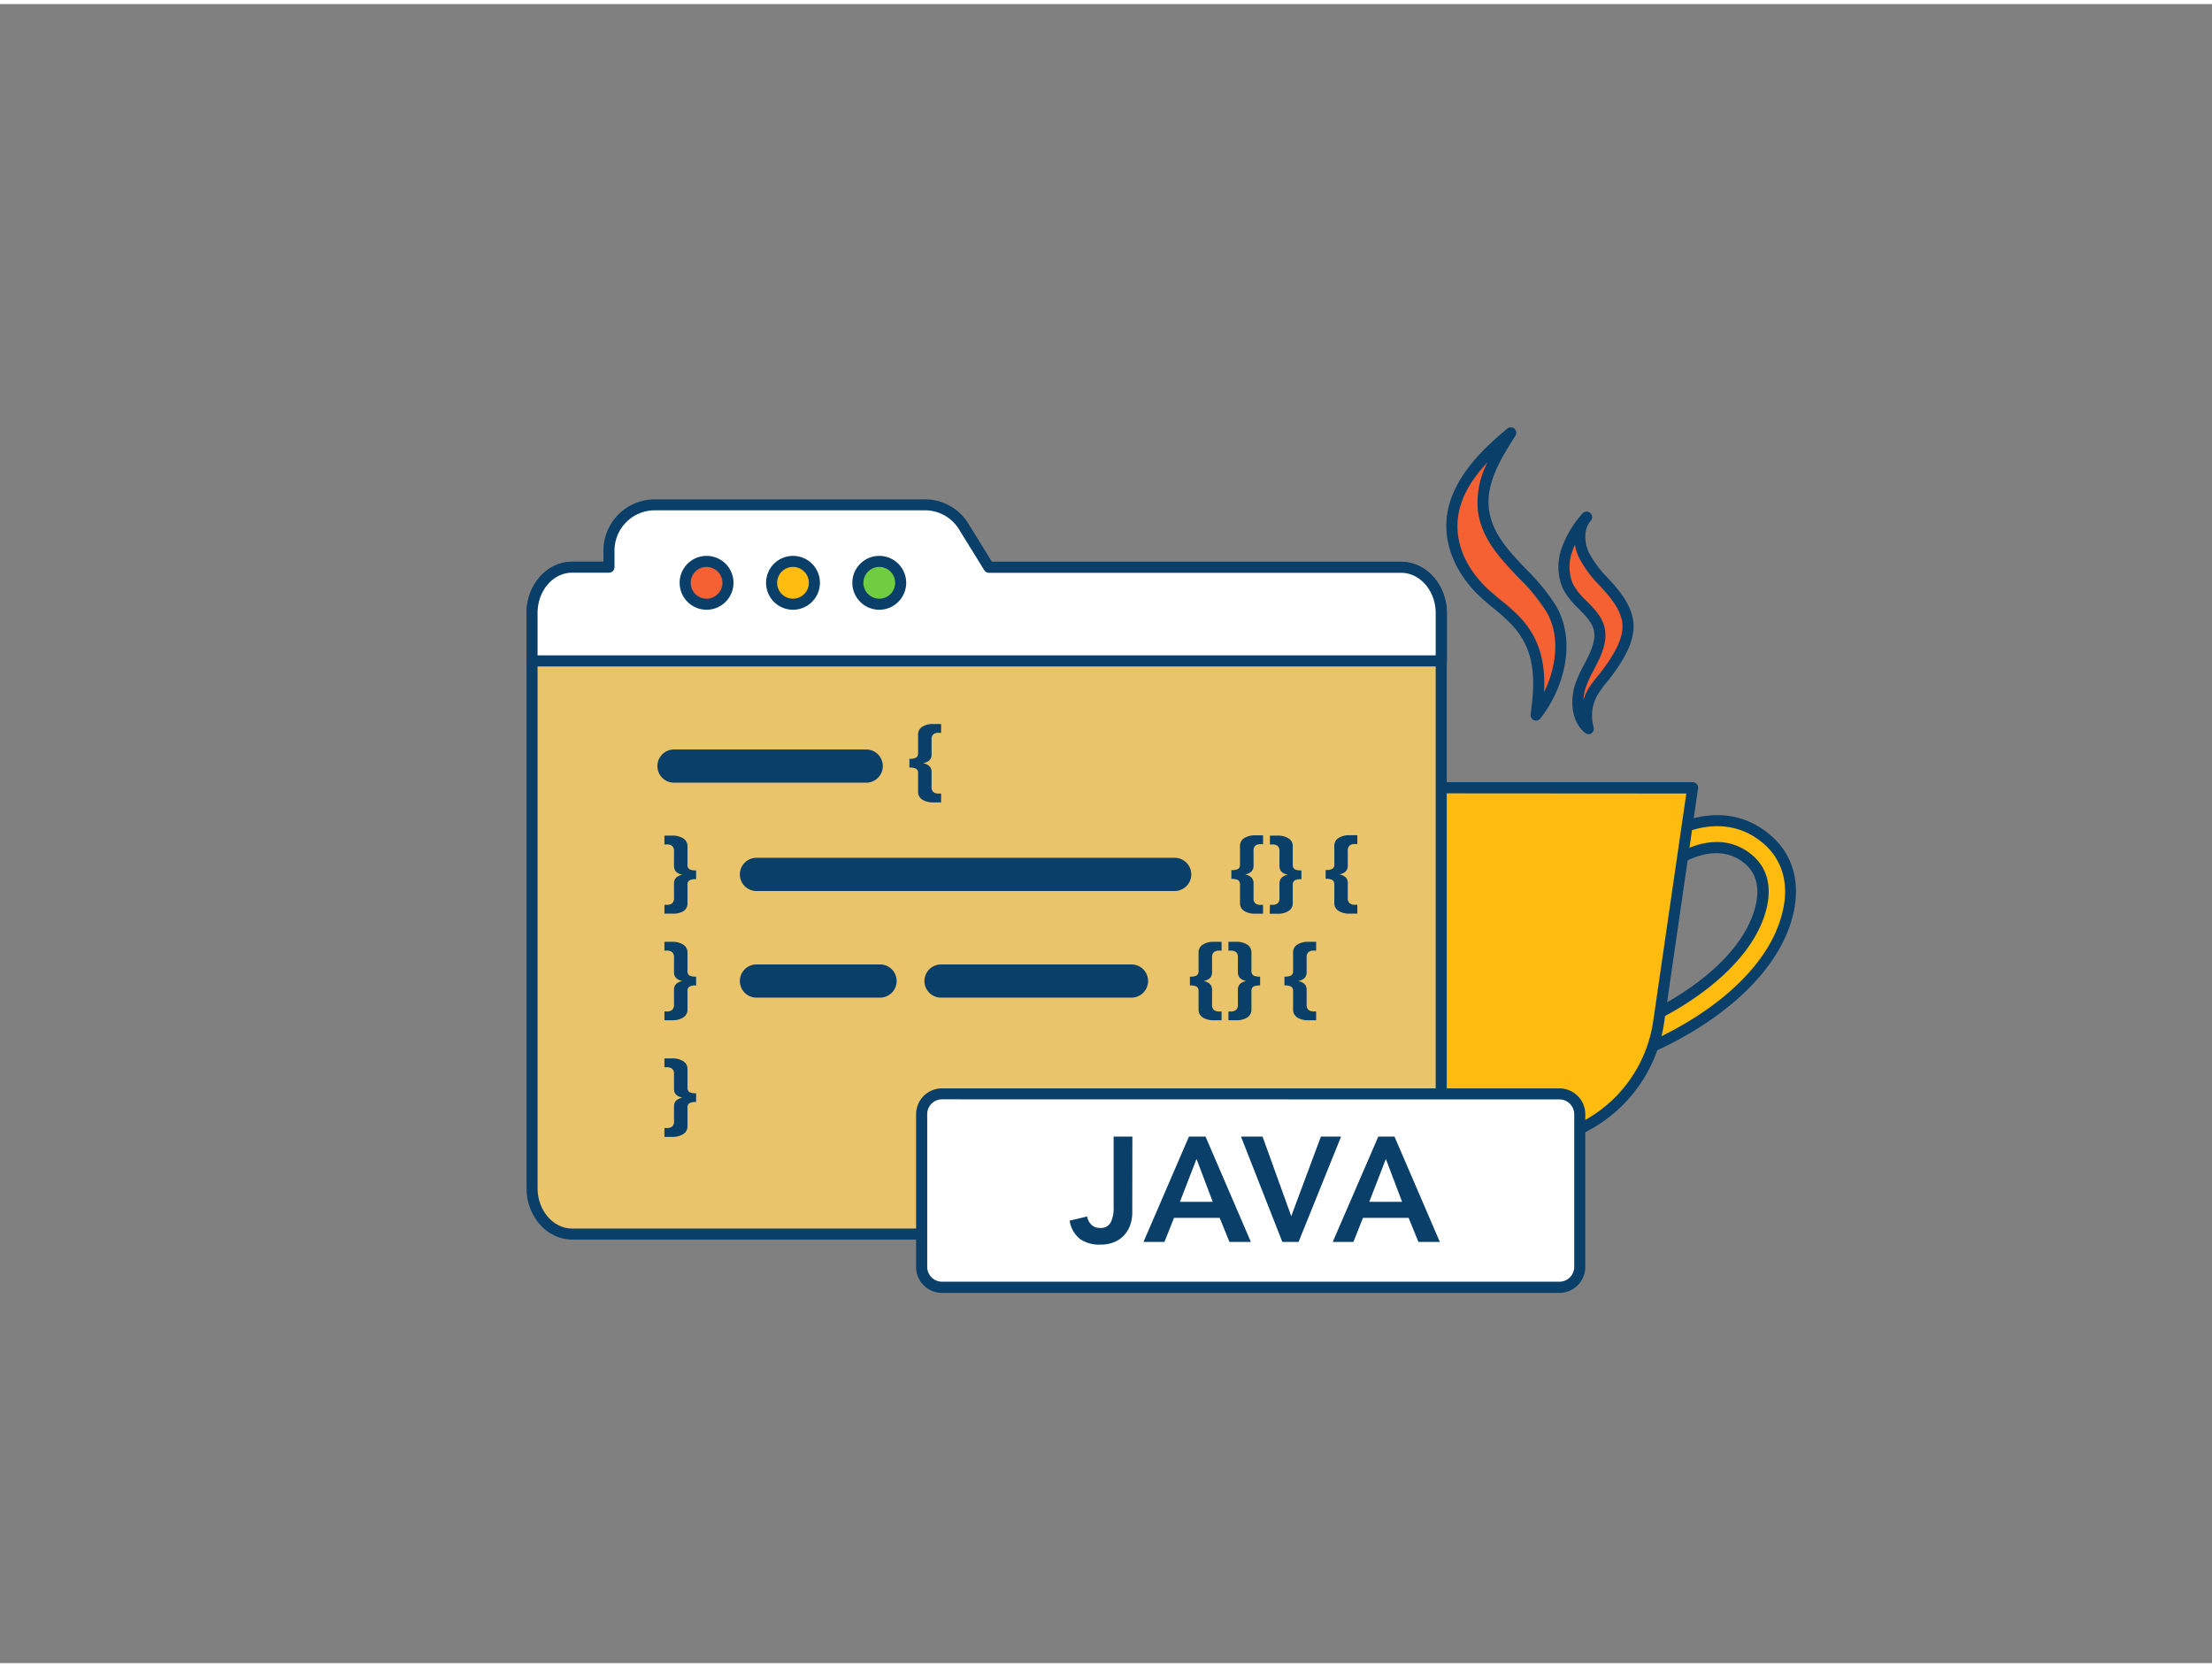 <svg xmlns="http://www.w3.org/2000/svg" viewBox="0 0 400 300" width="406" height="306" class="illustration styles_illustrationTablet__1DWOa"><rect x="0" y="0" width="400" height="300" fill="#808080" stroke="none"/><g id="_183_java_outline" data-name="#183_java_outline"><path d="M290.81,191.38a2.48,2.48,0,0,1-2.36-1.7,2.43,2.43,0,0,1,1.6-3.07c12.2-3.86,26.34-13,28.54-23.87.49-2.37.46-5.71-2.39-8.1-7.71-6.45-17.9,3.78-18.33,4.22a2.51,2.51,0,0,1-3.5.07,2.42,2.42,0,0,1-.08-3.45c4.75-4.87,16.1-12.1,25.12-4.56,3.66,3.07,5.1,7.6,4,12.78-2.61,12.89-17.9,23.13-31.89,27.56A2.51,2.51,0,0,1,290.81,191.38Z" fill="#ffbc0e"></path><path d="M290.81,192.38A3.46,3.46,0,0,1,287.5,190a3.34,3.34,0,0,1,.21-2.61,3.42,3.42,0,0,1,2-1.72c11.93-3.78,25.74-12.62,27.86-23.12.43-2.11.42-5.06-2.05-7.13-7-5.85-16.57,3.74-17,4.15a3.5,3.5,0,0,1-4.9.09,3.35,3.35,0,0,1-1.07-2.41,3.39,3.39,0,0,1,1-2.46c5-5.1,16.89-12.64,26.47-4.62,4,3.31,5.51,8.18,4.39,13.74-2.69,13.29-18.3,23.8-32.57,28.31A3.51,3.51,0,0,1,290.81,192.38Zm19.66-40.86a9.67,9.67,0,0,1,6.37,2.36c3.23,2.7,3.27,6.42,2.74,9.06-2.29,11.29-16.76,20.68-29.23,24.62a1.42,1.42,0,0,0-.86.73,1.36,1.36,0,0,0-.09,1.08,1.49,1.49,0,0,0,1.87.93C305,186,320,176,322.48,163.5c1-4.8-.35-9-3.71-11.81-8.46-7.07-19.24-.16-23.76,4.49a1.42,1.42,0,0,0,0,2,1.52,1.52,0,0,0,2.11,0C297.5,157.81,303.8,151.52,310.47,151.52Z" fill="#093f68"></path><path d="M230.87,141.7h75.19l-6.14,42.39a25.34,25.34,0,0,1-25.07,21.75H262.07A25.36,25.36,0,0,1,237,184.09Z" fill="#ffbc0e"></path><path d="M274.85,206.84H262.07A26.5,26.5,0,0,1,236,184.23l-6.13-42.38a1,1,0,0,1,1-1.15h75.19a1,1,0,0,1,1,1.15l-6.14,42.38A26.48,26.48,0,0,1,274.85,206.84ZM232,142.7,238,184a24.49,24.49,0,0,0,24.08,20.89h12.78A24.49,24.49,0,0,0,298.94,184l6-41.25Z" fill="#093f68"></path><path d="M260.61,110.13v104c0,4.58-3.25,8.29-7.25,8.29H103.46c-4,0-7.25-3.71-7.25-8.29v-104c0-4.57,3.24-8.29,7.25-8.29h149.9C257.36,101.84,260.61,105.56,260.61,110.13Z" fill="#e9c46a"></path><path d="M253.36,223.41H103.46c-4.55,0-8.25-4.17-8.25-9.29v-104c0-5.12,3.7-9.29,8.25-9.29h149.9c4.55,0,8.26,4.17,8.26,9.29v104C261.62,219.24,257.91,223.41,253.36,223.41ZM103.46,102.84c-3.45,0-6.25,3.27-6.25,7.29v104c0,4,2.8,7.29,6.25,7.29h149.9c3.45,0,6.26-3.27,6.26-7.29v-104c0-4-2.81-7.29-6.26-7.29Z" fill="#093f68"></path><path d="M156.64,140.79H121.88a3,3,0,1,1,0-6h34.76a3,3,0,0,1,0,6Z" fill="#093f68"></path><path d="M166.79,143.86a1.64,1.64,0,0,1-.77-1.47v-3.26a.92.92,0,0,0-.33-.84,2.34,2.34,0,0,0-1.24-.23v-1.59a2.36,2.36,0,0,0,1.24-.22,1,1,0,0,0,.33-.84v-3.27a1.64,1.64,0,0,1,.77-1.47,3.62,3.62,0,0,1,2-.49h1.39v1.59h-.4a1.46,1.46,0,0,0-1,.28,1.22,1.22,0,0,0-.32,1v2.66c0,.83-.51,1.35-1.52,1.56v0c1,.22,1.52.74,1.52,1.56v2.66a1.24,1.24,0,0,0,.32,1,1.52,1.52,0,0,0,1,.27h.4v1.6h-1.39A3.62,3.62,0,0,1,166.79,143.86Z" fill="#093f68"></path><path d="M121.54,164.47h-1.39v-1.59h.4a1.45,1.45,0,0,0,1-.28,1.22,1.22,0,0,0,.33-1V159c0-.83.5-1.35,1.52-1.56v0c-1-.21-1.52-.73-1.52-1.56v-2.65a1.23,1.23,0,0,0-.33-1,1.5,1.5,0,0,0-1-.27h-.4v-1.6h1.39a3.6,3.6,0,0,1,2,.5,1.63,1.63,0,0,1,.78,1.47v3.26a.93.93,0,0,0,.32.84,2.36,2.36,0,0,0,1.24.22v1.6a2.36,2.36,0,0,0-1.24.22.94.94,0,0,0-.32.84v3.27a1.63,1.63,0,0,1-.78,1.47A3.6,3.6,0,0,1,121.54,164.47Z" fill="#093f68"></path><path d="M121.54,204.84h-1.39v-1.6h.4a1.5,1.5,0,0,0,1-.27,1.24,1.24,0,0,0,.33-1v-2.66c0-.82.5-1.34,1.52-1.56v0c-1-.21-1.52-.73-1.52-1.56v-2.66a1.22,1.22,0,0,0-.33-1,1.45,1.45,0,0,0-1-.28h-.4v-1.6h1.39a3.6,3.6,0,0,1,2,.5,1.63,1.63,0,0,1,.78,1.47v3.26a1,1,0,0,0,.32.85,2.46,2.46,0,0,0,1.24.22v1.59a2.34,2.34,0,0,0-1.24.23.92.92,0,0,0-.32.84v3.26a1.63,1.63,0,0,1-.78,1.47A3.6,3.6,0,0,1,121.54,204.84Z" fill="#093f68"></path><path d="M225,164a1.64,1.64,0,0,1-.77-1.47v-3.27a.94.94,0,0,0-.32-.84,2.38,2.38,0,0,0-1.24-.22v-1.6a2.38,2.38,0,0,0,1.24-.22.93.93,0,0,0,.32-.84v-3.26a1.64,1.64,0,0,1,.77-1.47,3.65,3.65,0,0,1,2-.5h1.4v1.6H228a1.55,1.55,0,0,0-1,.27,1.26,1.26,0,0,0-.32,1v2.65c0,.83-.51,1.35-1.52,1.56v0c1,.21,1.52.73,1.52,1.56v2.66a1.25,1.25,0,0,0,.32,1,1.49,1.49,0,0,0,1,.28h.4v1.59H227A3.65,3.65,0,0,1,225,164Z" fill="#093f68"></path><path d="M229.64,162.88h.4a1.45,1.45,0,0,0,1-.28,1.22,1.22,0,0,0,.33-1V159c0-.83.5-1.35,1.51-1.56v0c-1-.21-1.51-.73-1.51-1.56v-2.65a1.23,1.23,0,0,0-.33-1,1.5,1.5,0,0,0-1-.27h-.4v-1.6H231a3.62,3.62,0,0,1,2,.5,1.62,1.62,0,0,1,.77,1.47v3.26a.94.94,0,0,0,.33.84,2.36,2.36,0,0,0,1.24.22v1.6a2.36,2.36,0,0,0-1.24.22,1,1,0,0,0-.33.84v3.27A1.62,1.62,0,0,1,233,164a3.62,3.62,0,0,1-2,.49h-1.39Z" fill="#093f68"></path><path d="M245.45,164.47h-1.39a3.62,3.62,0,0,1-2-.49,1.62,1.62,0,0,1-.77-1.47v-3.27a1,1,0,0,0-.33-.84,2.36,2.36,0,0,0-1.24-.22v-1.6a2.36,2.36,0,0,0,1.24-.22.94.94,0,0,0,.33-.84v-3.26a1.62,1.62,0,0,1,.77-1.47,3.62,3.62,0,0,1,2-.5h1.39v1.6h-.4a1.5,1.5,0,0,0-1,.27,1.23,1.23,0,0,0-.33,1v2.65c0,.83-.5,1.35-1.51,1.56v0c1,.21,1.51.73,1.51,1.56v2.66a1.22,1.22,0,0,0,.33,1,1.45,1.45,0,0,0,1,.28h.4Z" fill="#093f68"></path><path d="M212.42,160.38H136.79a3,3,0,1,1,0-6h75.63a3,3,0,0,1,0,6Z" fill="#093f68"></path><path d="M121.54,183.75h-1.39v-1.59h.4a1.5,1.5,0,0,0,1-.28,1.22,1.22,0,0,0,.33-1v-2.66c0-.83.5-1.35,1.52-1.56v0c-1-.21-1.52-.73-1.52-1.56v-2.66a1.22,1.22,0,0,0-.33-1,1.5,1.5,0,0,0-1-.28h-.4v-1.59h1.39a3.52,3.52,0,0,1,2,.5,1.63,1.63,0,0,1,.78,1.47v3.26a.94.94,0,0,0,.32.84,2.36,2.36,0,0,0,1.24.22v1.6a2.36,2.36,0,0,0-1.24.22.94.94,0,0,0-.32.84v3.26a1.66,1.66,0,0,1-.78,1.48A3.6,3.6,0,0,1,121.54,183.75Z" fill="#093f68"></path><path d="M217.51,183.26a1.67,1.67,0,0,1-.77-1.48v-3.26a1,1,0,0,0-.32-.84,2.4,2.4,0,0,0-1.25-.22v-1.6a2.4,2.4,0,0,0,1.25-.22,1,1,0,0,0,.32-.84v-3.26a1.64,1.64,0,0,1,.77-1.47,3.54,3.54,0,0,1,2-.5h1.39v1.59h-.4a1.54,1.54,0,0,0-1,.28,1.22,1.22,0,0,0-.32,1v2.66c0,.83-.51,1.35-1.52,1.56v0c1,.21,1.52.73,1.52,1.56v2.66a1.22,1.22,0,0,0,.32,1,1.54,1.54,0,0,0,1,.28h.4v1.59H219.5A3.62,3.62,0,0,1,217.51,183.26Z" fill="#093f68"></path><path d="M222.14,182.16h.39a1.55,1.55,0,0,0,1-.28,1.25,1.25,0,0,0,.32-1v-2.66c0-.83.51-1.35,1.52-1.56v0c-1-.21-1.52-.73-1.52-1.56v-2.66a1.25,1.25,0,0,0-.32-1,1.55,1.55,0,0,0-1-.28h-.39v-1.59h1.39a3.56,3.56,0,0,1,2,.5,1.64,1.64,0,0,1,.77,1.47v3.26a1,1,0,0,0,.32.84,2.4,2.4,0,0,0,1.25.22v1.6a2.4,2.4,0,0,0-1.25.22,1,1,0,0,0-.32.84v3.26a1.67,1.67,0,0,1-.77,1.48,3.65,3.65,0,0,1-2,.49h-1.39Z" fill="#093f68"></path><path d="M238,183.75h-1.4a3.65,3.65,0,0,1-2-.49,1.67,1.67,0,0,1-.77-1.48v-3.26a.94.94,0,0,0-.32-.84,2.38,2.38,0,0,0-1.24-.22v-1.6a2.38,2.38,0,0,0,1.24-.22.94.94,0,0,0,.32-.84v-3.26a1.64,1.64,0,0,1,.77-1.47,3.56,3.56,0,0,1,2-.5H238v1.59h-.4a1.55,1.55,0,0,0-1,.28,1.25,1.25,0,0,0-.32,1v2.66c0,.83-.51,1.35-1.52,1.56v0c1,.21,1.52.73,1.52,1.56v2.66a1.25,1.25,0,0,0,.32,1,1.55,1.55,0,0,0,1,.28h.4Z" fill="#093f68"></path><path d="M204.61,179.66H170.17a3,3,0,0,1,0-6h34.44a3,3,0,0,1,0,6Z" fill="#093f68"></path><path d="M159.14,179.66H136.79a3,3,0,0,1,0-6h22.35a3,3,0,0,1,0,6Z" fill="#093f68"></path><path d="M268.24,91.52c-.64-5,2.21-9.7,4.93-13.93-5.12,4.29-10.35,9.61-10.62,16.28-.19,4.77,2.3,9.35,5.78,12.61,1.9,1.78,4.08,3.25,5.85,5.15,4.63,5,4.42,10.73,3.6,16.94,4.12-5.21,6.14-13.33,2.69-19.24C276.88,103.18,269.21,99.08,268.24,91.52Z" fill="#f56132"></path><path d="M277.78,129.57a1.09,1.09,0,0,1-.39-.08,1,1,0,0,1-.6-1.05c.76-5.77,1.09-11.35-3.34-16.13a32.62,32.62,0,0,0-3.3-3c-.83-.68-1.69-1.39-2.5-2.15-4.07-3.82-6.29-8.69-6.1-13.38.3-7.19,6-12.86,11-17a1,1,0,0,1,1.31,0,1,1,0,0,1,.17,1.29c-2.84,4.42-5.35,8.76-4.78,13.26h0c.56,4.39,3.57,7.55,6.75,10.89a36.69,36.69,0,0,1,5.35,6.54c3.89,6.67,1.29,15.23-2.77,20.37A1,1,0,0,1,277.78,129.57ZM269,82.84c-3,3.19-5.27,6.84-5.44,11.07s1.83,8.42,5.47,11.84c.76.72,1.59,1.4,2.4,2.06a35.43,35.43,0,0,1,3.5,3.14c3.83,4.14,4.52,8.82,4.28,13.49,2.23-4.55,3-10.24.4-14.61a34.15,34.15,0,0,0-5.07-6.17c-3.26-3.43-6.64-7-7.28-12h0A15.66,15.66,0,0,1,269,82.84Z" fill="#093f68"></path><path d="M287.84,118.89c.91-1.81,1.68-3.67,1.43-5.5-.47-3.37-4.41-5.22-5.77-8.2a9.11,9.11,0,0,1-.12-6.6,18.2,18.2,0,0,1,3.48-5.76c-1.56,1.82-1.45,4.61-.43,6.79s2.76,3.89,4.36,5.68,3.12,3.79,3.53,6.16c.57,3.37-1.86,7-3.8,9.62a39.2,39.2,0,0,0-2.43,3.21,8.63,8.63,0,0,0-.85,6.68c-2.09-1.73-2.28-4.93-1.5-7.53A31.79,31.79,0,0,1,287.84,118.89Z" fill="#f56132"></path><path d="M287.24,132a1,1,0,0,1-.63-.23c-2.6-2.15-2.61-6-1.83-8.58a22,22,0,0,1,1.62-3.65c.19-.35.37-.71.55-1.06h0c.82-1.64,1.54-3.36,1.33-4.92s-1.48-2.88-2.81-4.23a13.73,13.73,0,0,1-2.88-3.69,10,10,0,0,1-.16-7.34,19,19,0,0,1,3.57-6,.52.52,0,0,1,.1-.11,1,1,0,1,1,1.52,1.29l-.07.09c-1.25,1.54-1,3.93-.22,5.63a19.35,19.35,0,0,0,3.45,4.61l.75.83c1.61,1.81,3.32,4,3.77,6.66.62,3.59-1.66,7.27-4,10.38-.3.41-.62.8-.94,1.18a17.74,17.74,0,0,0-1.44,2,7.58,7.58,0,0,0-.74,5.89,1,1,0,0,1-1,1.28Zm1.5-12.63-.56,1.09a20.62,20.62,0,0,0-1.49,3.3,9.39,9.39,0,0,0-.36,2.12,9.27,9.27,0,0,1,.9-2.07,19.34,19.34,0,0,1,1.61-2.19c.3-.37.6-.73.88-1.11,2.06-2.78,4.1-6,3.61-8.86-.37-2.15-1.87-4.06-3.29-5.65-.24-.28-.49-.55-.74-.82a20.92,20.92,0,0,1-3.78-5.11,9.59,9.59,0,0,1-.73-2.3,11.33,11.33,0,0,0-.46,1.17,8.15,8.15,0,0,0,.08,5.87,12,12,0,0,0,2.48,3.11c1.5,1.53,3.06,3.1,3.37,5.36.29,2.11-.56,4.17-1.52,6.09Z" fill="#093f68"></path><rect x="166.66" y="197.07" width="119" height="34.98" rx="3.67" fill="#fff"></rect><path d="M282,233.05H170.33a4.68,4.68,0,0,1-4.67-4.68V200.74a4.68,4.68,0,0,1,4.67-4.67H282a4.68,4.68,0,0,1,4.67,4.67v27.63A4.68,4.68,0,0,1,282,233.05Zm-111.66-35a2.68,2.68,0,0,0-2.67,2.67v27.63a2.68,2.68,0,0,0,2.67,2.68H282a2.68,2.68,0,0,0,2.67-2.68V200.74a2.68,2.68,0,0,0-2.67-2.67Z" fill="#093f68"></path><path d="M204.75,218.57a6.63,6.63,0,0,1-.36,2.17,5.28,5.28,0,0,1-1.08,1.85,5,5,0,0,1-1.79,1.26,6.23,6.23,0,0,1-2.5.47,6.14,6.14,0,0,1-3.7-1,5.19,5.19,0,0,1-1.89-3.33l3.17-.76a2.64,2.64,0,0,0,.77,1.51,2.08,2.08,0,0,0,1.49.56,2,2,0,0,0,2-1,5.76,5.76,0,0,0,.52-2.7V204.79h3.39Z" fill="#093f68"></path><path d="M215,204.79H218l8.2,19.05h-3.87l-1.78-4.36h-8.25l-1.73,4.36h-3.79Zm4.3,11.79-2.93-7.75-3,7.75Z" fill="#093f68"></path><path d="M224.41,204.79h3.9l5.19,14.39,5.36-14.39h3.65l-7.69,19.05h-2.93Z" fill="#093f68"></path><path d="M249.24,204.79h2.93l8.2,19.05H256.5l-1.78-4.36h-8.25l-1.73,4.36H241Zm4.3,11.79-2.93-7.75-3,7.75Z" fill="#093f68"></path><path d="M253.36,101.84H178.83l-4.55-7.39a8.3,8.3,0,0,0-7.05-3.93H118.4a8.28,8.28,0,0,0-8.28,8.28v3h-6.66c-4,0-7.25,3.72-7.25,8.29v8.64h164.4v-8.64C260.61,105.56,257.36,101.84,253.36,101.84Z" fill="#fff"></path><path d="M260.62,119.77H96.21a1,1,0,0,1-1-1v-8.64c0-5.12,3.7-9.29,8.25-9.29h5.66v-2a9.29,9.29,0,0,1,9.28-9.28h48.83a9.21,9.21,0,0,1,7.9,4.41l4.26,6.91h74c4.55,0,8.26,4.17,8.26,9.29v8.64A1,1,0,0,1,260.62,119.77Zm-163.41-2H259.62v-7.64c0-4-2.81-7.29-6.26-7.29H178.83a1,1,0,0,1-.85-.48L173.43,95a7.23,7.23,0,0,0-6.2-3.46H118.4a7.29,7.29,0,0,0-7.28,7.28v3a1,1,0,0,1-1,1h-6.66c-3.45,0-6.25,3.27-6.25,7.29Z" fill="#093f68"></path><circle cx="127.77" cy="104.65" r="3.87" fill="#f56132"></circle><path d="M127.77,109.52a4.87,4.87,0,1,1,4.87-4.87A4.88,4.88,0,0,1,127.77,109.52Zm0-7.74a2.87,2.87,0,1,0,2.87,2.87A2.87,2.87,0,0,0,127.77,101.78Z" fill="#093f68"></path><circle cx="143.4" cy="104.65" r="3.87" fill="#ffbc0e"></circle><path d="M143.4,109.52a4.87,4.87,0,1,1,4.87-4.87A4.88,4.88,0,0,1,143.4,109.52Zm0-7.74a2.87,2.87,0,1,0,2.87,2.87A2.87,2.87,0,0,0,143.4,101.78Z" fill="#093f68"></path><circle cx="159.03" cy="104.65" r="3.87" fill="#70cc40"></circle><path d="M159,109.52a4.87,4.87,0,1,1,4.87-4.87A4.88,4.88,0,0,1,159,109.52Zm0-7.74a2.87,2.87,0,1,0,2.87,2.87A2.87,2.87,0,0,0,159,101.78Z" fill="#093f68"></path></g></svg>